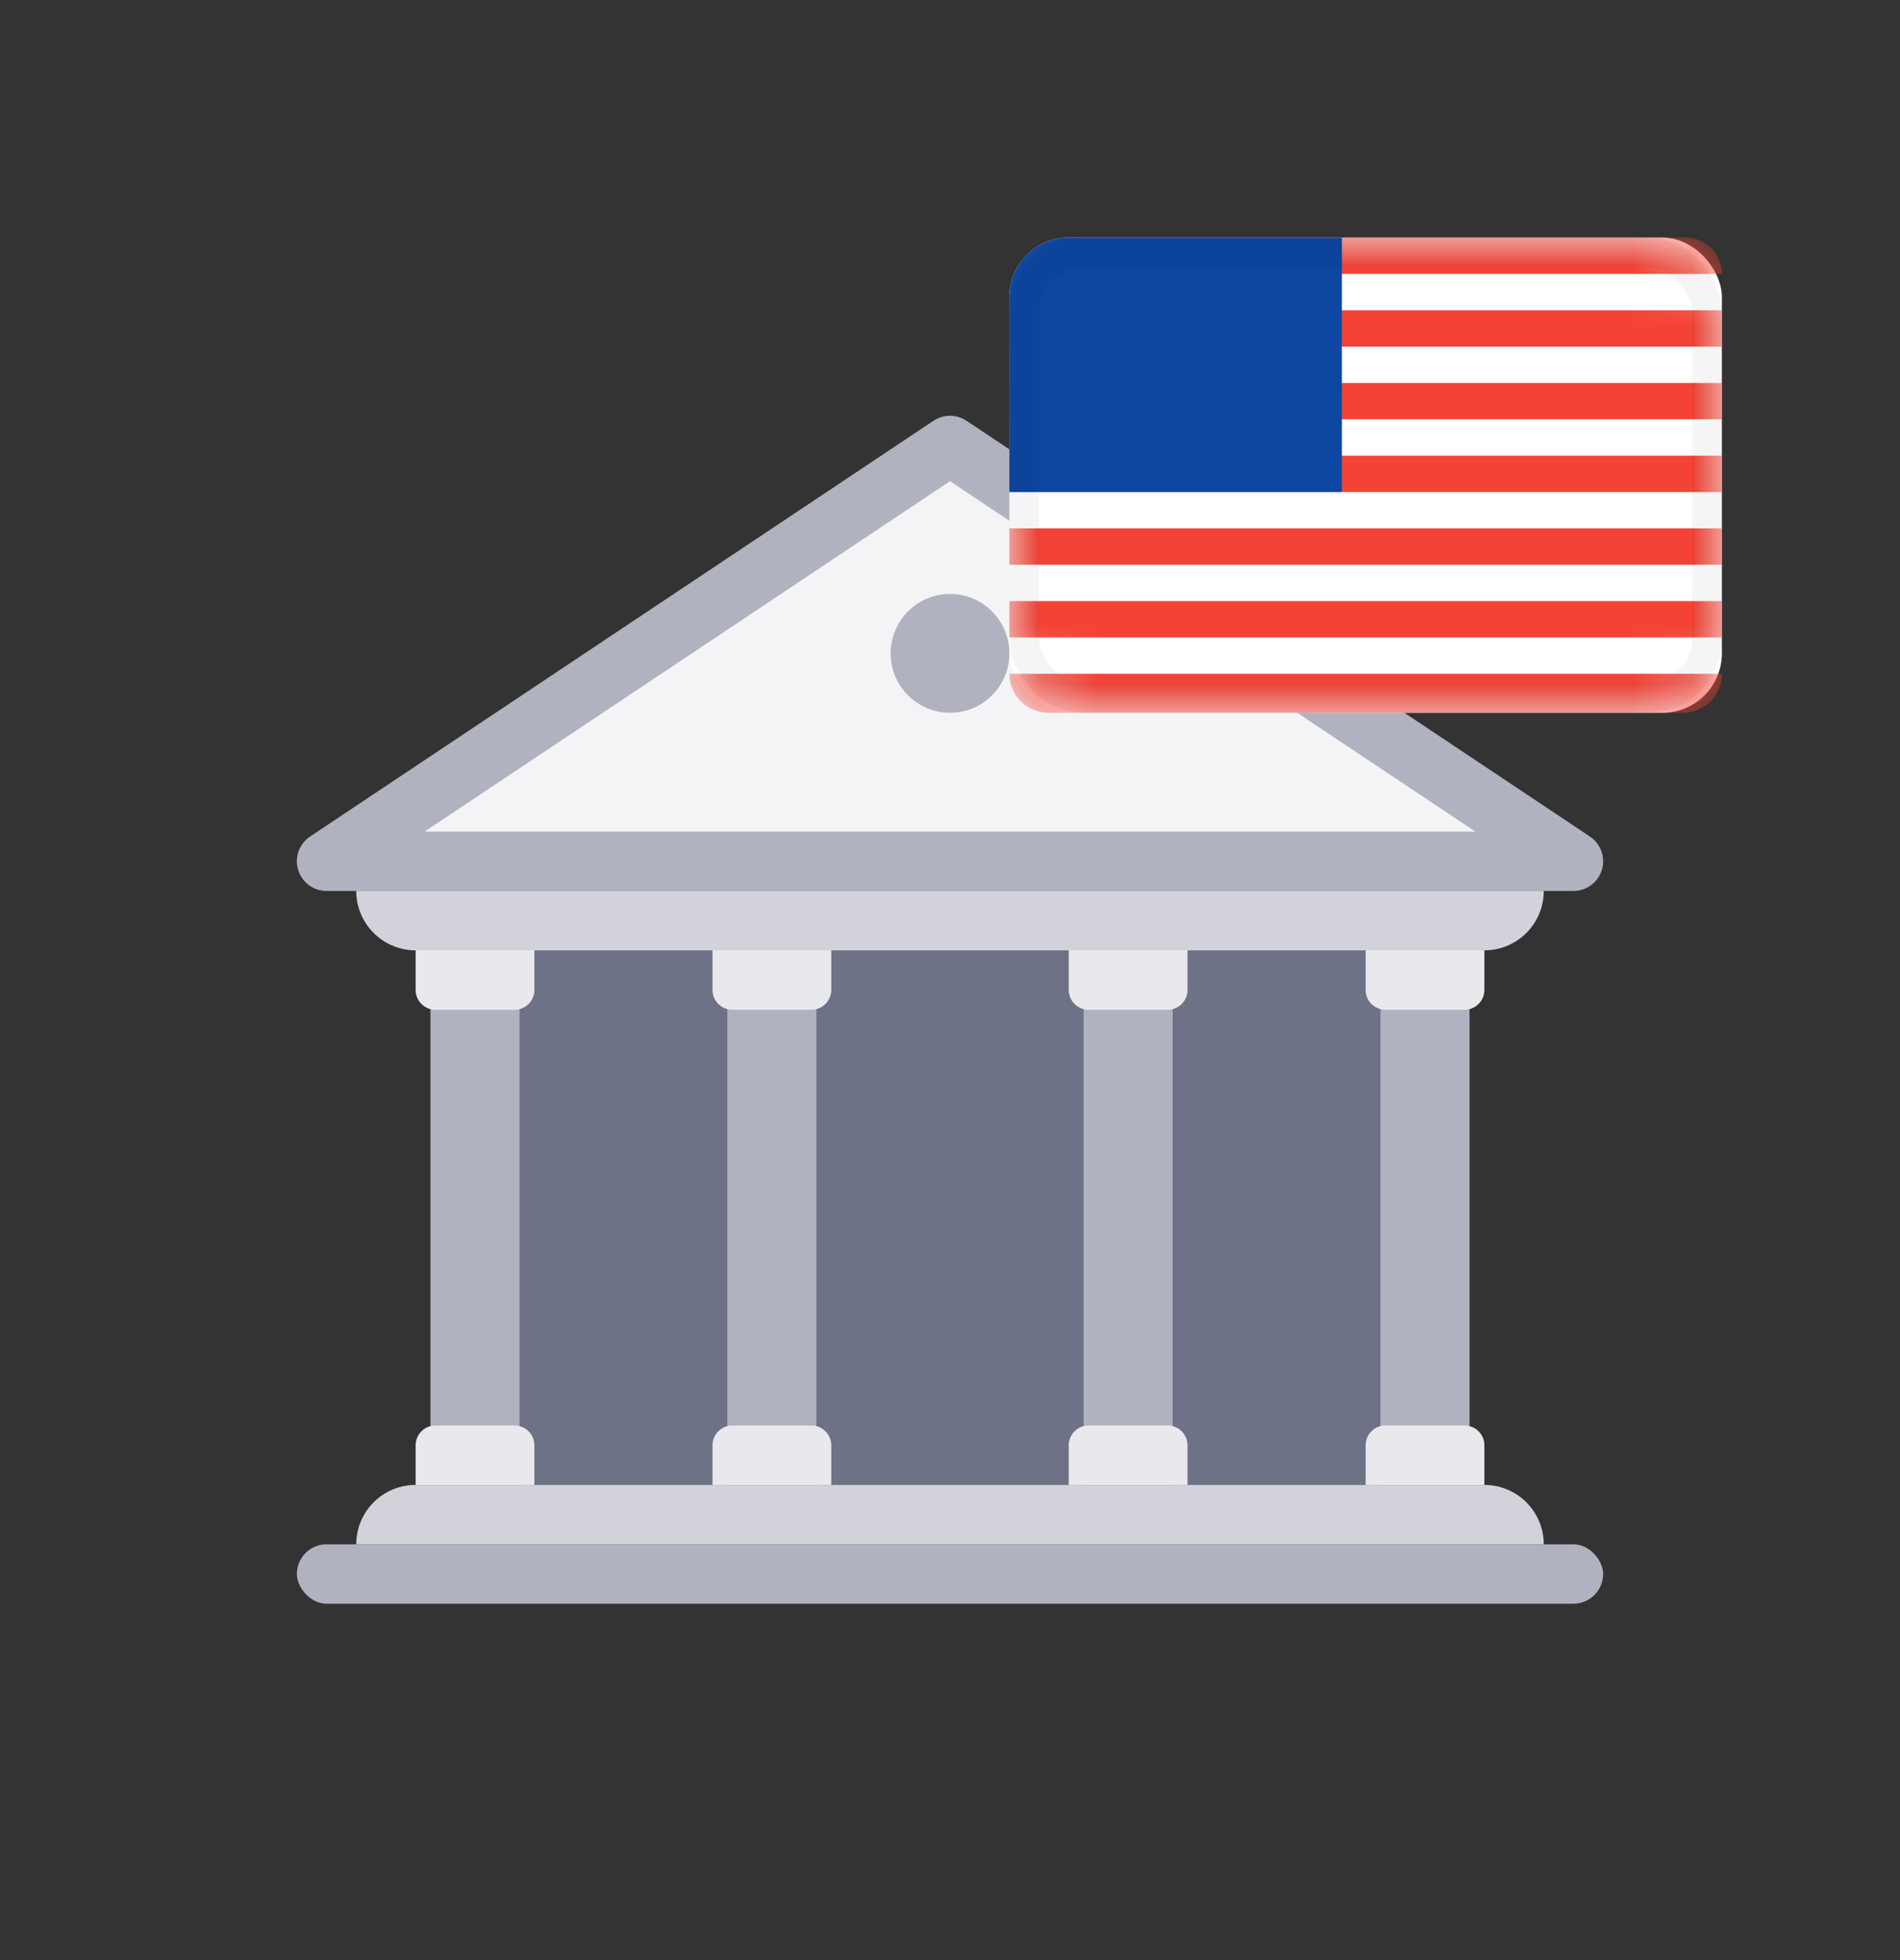 <svg xmlns="http://www.w3.org/2000/svg" xmlns:xlink="http://www.w3.org/1999/xlink" width="32" height="33"><rect width="100%" height="100%" fill="#333333" stroke="none"/><defs><rect id="a" width="12" height="8" x="0" y="0" rx="1"/><path id="c" d="M1 0h4.6v4.284H0V1a1 1 0 011-1z"/></defs><g fill="none" fill-rule="evenodd"><g transform="translate(5 7)"><path fill="#6E7287" d="M3 8h16v10H3z"/><path fill="#D2D3DA" d="M2 18h18a1 1 0 011 1H1a1 1 0 011-1zM1 8h20a1 1 0 01-1 1H2a1 1 0 01-1-1z"/><rect width="22" height="1" y="19" fill="#B0B3BF" rx=".5"/><path fill="#B0B3BF" d="M2.25 9h1.5v9h-1.5z"/><path fill="#E9E9ED" d="M2.333 17h1.334c.184 0 .333.15.333.333V18H2v-.667c0-.184.15-.333.333-.333zM2 9h2v.667c0 .184-.15.333-.333.333H2.333A.334.334 0 012 9.667V9z"/><path fill="#B0B3BF" d="M7.25 9h1.5v9h-1.5z"/><path fill="#E9E9ED" d="M7.333 17h1.334c.184 0 .333.15.333.333V18H7v-.667c0-.184.15-.333.333-.333zM7 9h2v.667c0 .184-.15.333-.333.333H7.333A.334.334 0 017 9.667V9z"/><path fill="#B0B3BF" d="M13.25 9h1.5v9h-1.5z"/><path fill="#E9E9ED" d="M13.333 17h1.334c.184 0 .333.15.333.333V18h-2v-.667c0-.184.15-.333.333-.333zM13 9h2v.667c0 .184-.15.333-.333.333h-1.334A.334.334 0 0113 9.667V9z"/><g><path fill="#B0B3BF" d="M18.25 9h1.5v9h-1.5z"/><path fill="#E9E9ED" d="M18.333 17h1.334c.184 0 .333.15.333.333V18h-2v-.667c0-.184.15-.333.333-.333zM18 9h2v.667c0 .184-.15.333-.333.333h-1.334A.334.334 0 0118 9.667V9z"/></g><path fill="#F4F4F6" stroke="#B0B3BF" stroke-linecap="round" stroke-linejoin="round" d="M.5 7.5h21L11 .5z"/><circle cx="11" cy="4" r="1" fill="#B0B3BF"/></g><g transform="translate(17 4)"><mask id="b" fill="#fff"><use xlink:href="#a"/></mask><use fill="#FFF" xlink:href="#a"/><path fill="#F44336" d="M12 7.344a.656.656 0 01-.656.656H.656A.656.656 0 010 7.344h12zm0-1.224v.612H0V6.12h12zm0-1.224v.612H0v-.612h12zm0-1.224v.612H0v-.612h12zm0-1.224v.612H0v-.612h12zm0-1.224v.612H0v-.612h12zM11.388 0c.304 0 .557.222.604.513L12 .612H.344C.344.274.618 0 .956 0h10.432z" mask="url(#b)"/><use fill="#0D47A1" xlink:href="#c"/><rect width="11.5" height="7.5" x=".25" y=".25" stroke="#000" stroke-opacity=".04" stroke-width=".5" rx="1"/></g></g></svg>